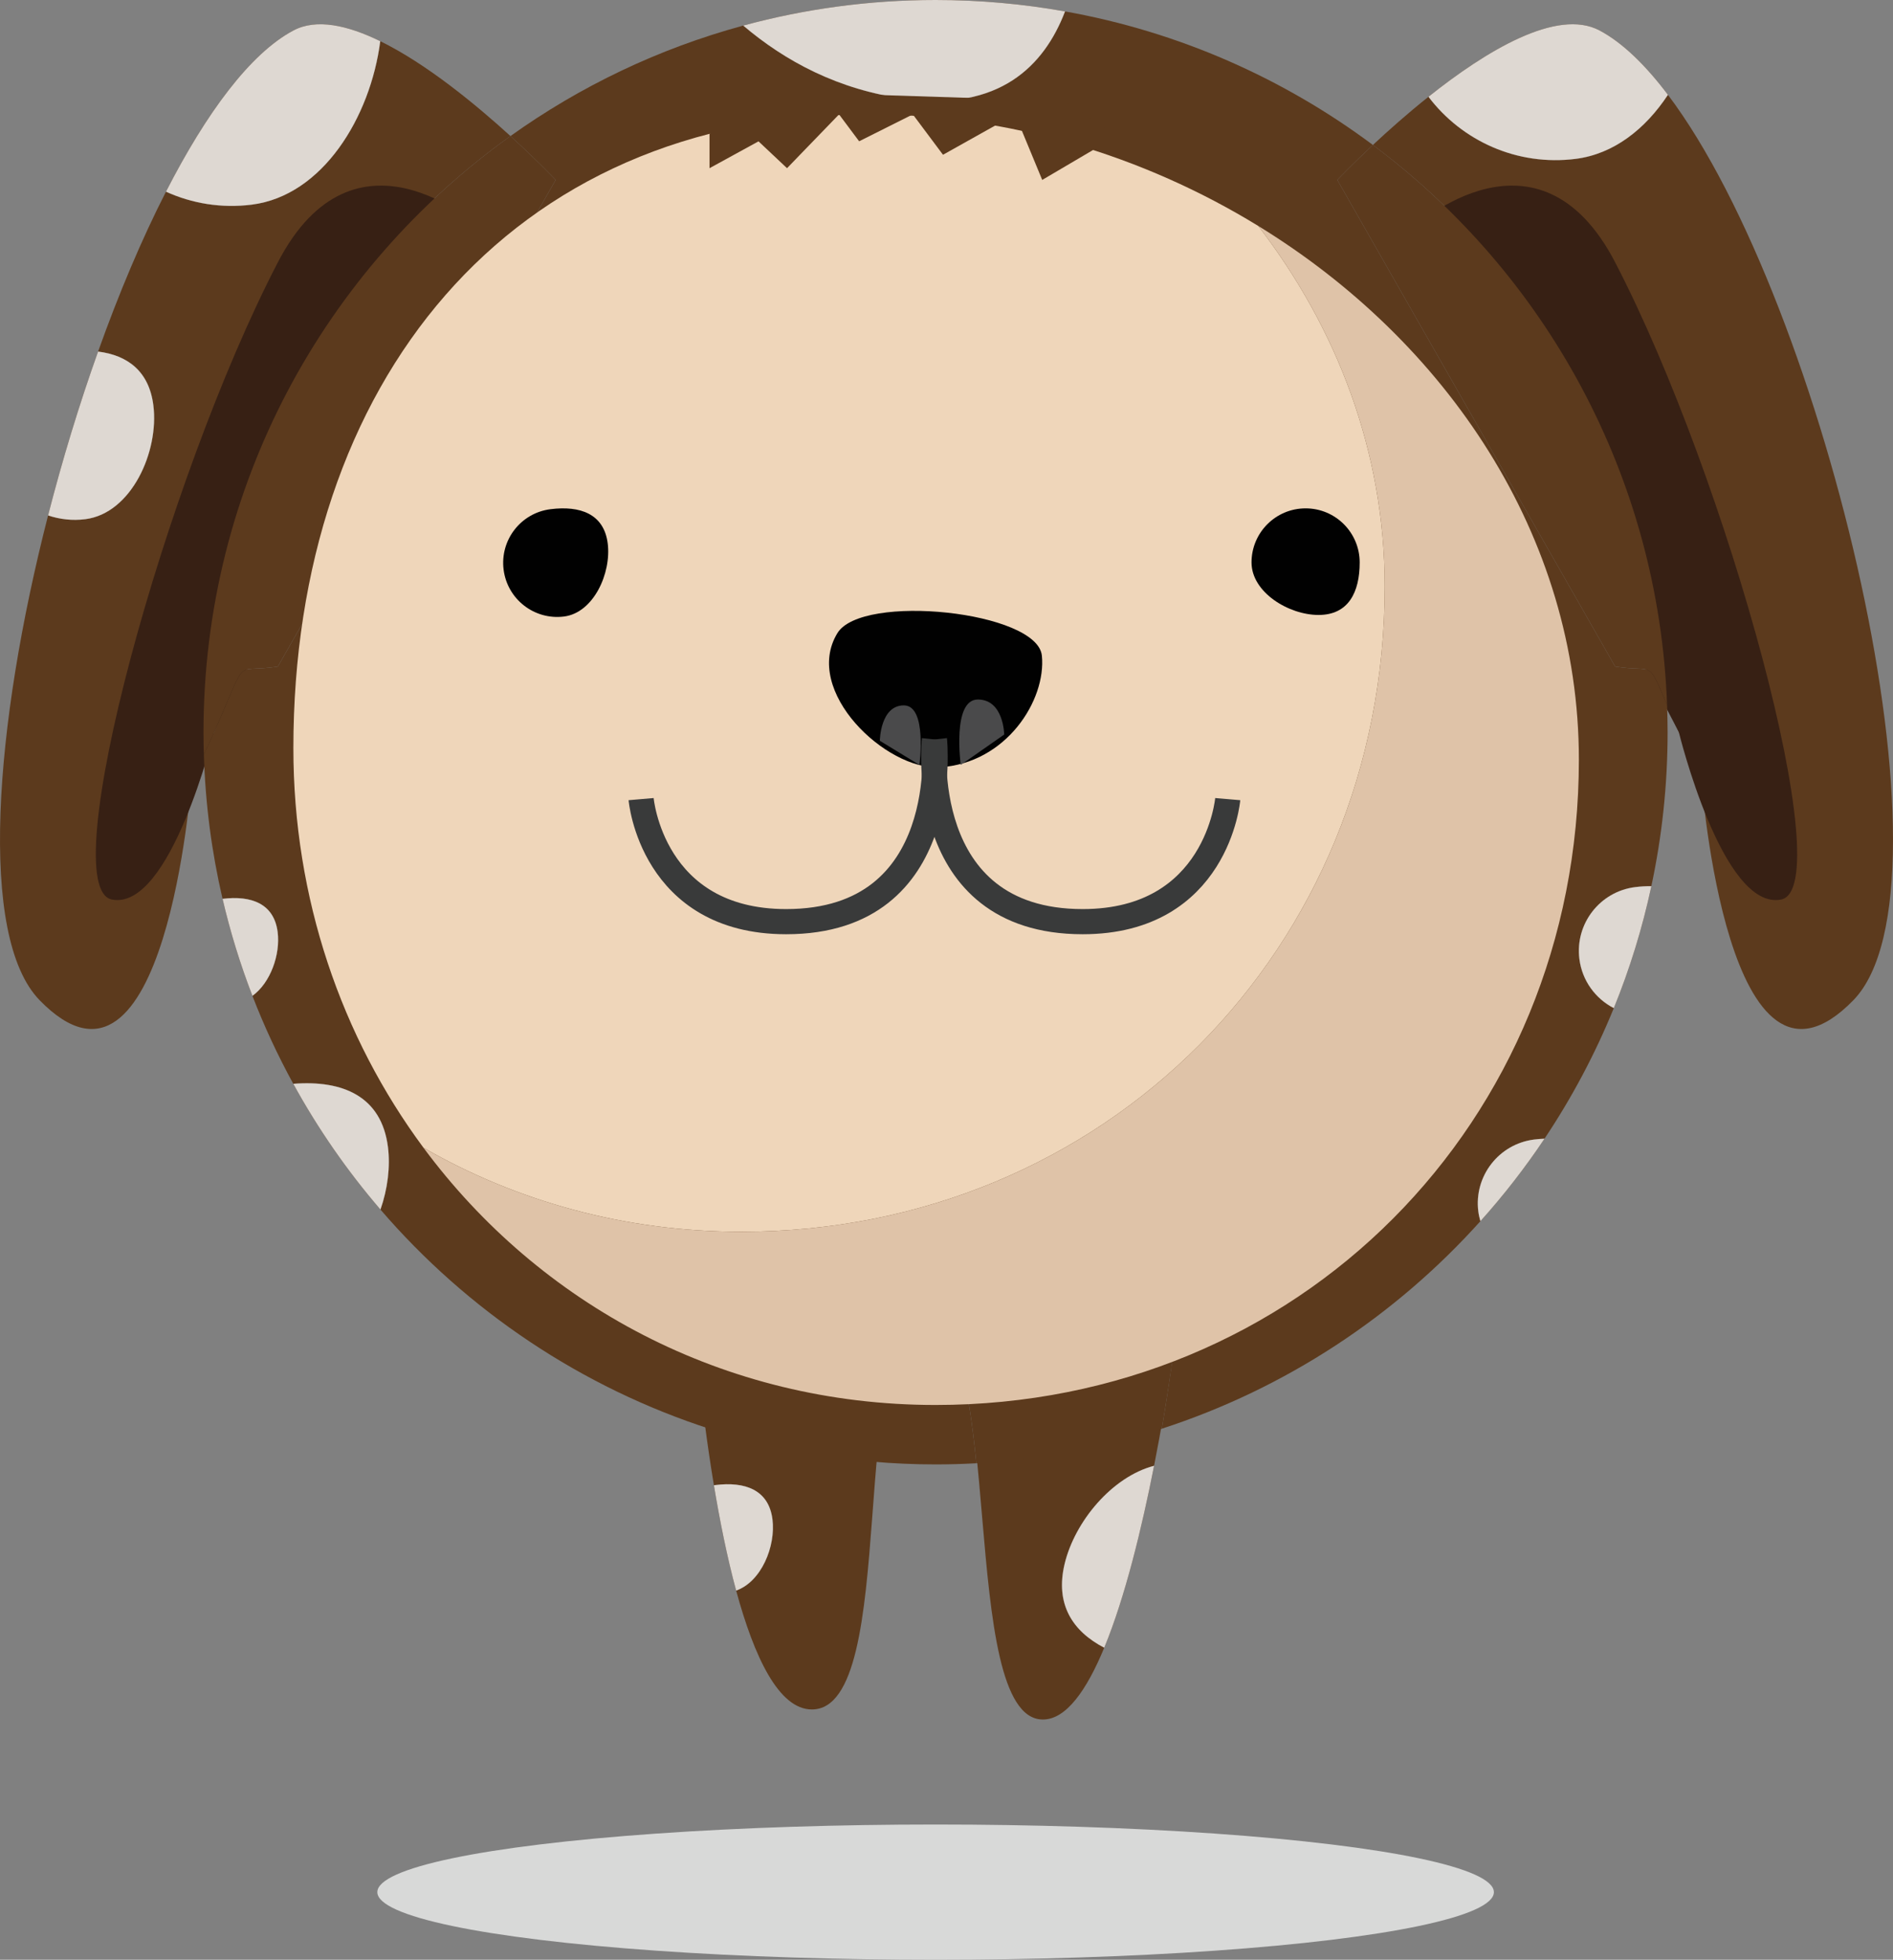 <?xml version="1.0" encoding="iso-8859-1"?>
<!-- Generator: Adobe Illustrator 16.0.0, SVG Export Plug-In . SVG Version: 6.00 Build 0)  -->
<!DOCTYPE svg PUBLIC "-//W3C//DTD SVG 1.1//EN" "http://www.w3.org/Graphics/SVG/1.1/DTD/svg11.dtd">
<svg version="1.1" xmlns="http://www.w3.org/2000/svg" xmlns:xlink="http://www.w3.org/1999/xlink" x="0px" y="0px"
	 width="376.239px" height="389.436px" viewBox="0 0 376.239 389.436" style="enable-background:new 0 0 376.239 389.436;"
	 xml:space="preserve">
<rect x="0" y="0" width="376.239" height="389.436" fill="#808080" stroke="none"/>
<g id="normal">
	<g>
		<path style="fill:#5C3A1D;" d="M101.454,27.037c-6.877-6.266-16.705-14.366-25.877-18.852
			c-1.943,15.096-11.463,30.706-25.533,32.481c-6.037,0.763-11.891-0.231-17.053-2.577c-4.824,9.428-9.387,20.26-13.496,31.772
			c5.867,0.731,10.131,3.904,10.986,10.687c1.158,9.172-4.355,21.465-13.529,22.623c-2.578,0.326-5.086,0.027-7.395-0.746
			c-10.719,41.76-13.945,83.723-1.686,96.329c25,25.709,30.16-43.523,30.16-43.523c0.926-1.92,1.746-3.654,2.488-5.256
			c-0.045-1.486-0.074-2.977-0.074-4.473C40.446,96.65,64.522,53.425,101.454,27.037z"/>
		<path style="fill:#5C3A1D;" d="M331.508,18.842c-4.469,6.772-10.742,11.77-18.344,12.729c-11.66,1.473-22.631-3.598-29.252-12.339
			c-4.186,3.335-8.004,6.733-11.047,9.576c34.211,25.523,56.809,65.737,58.471,111.296c1.396,3.287,3.467,8.082,6.869,15.127
			c0,0,5.16,69.232,30.16,43.523C390.232,176.268,362.848,60.376,331.508,18.842z"/>
		<path style="fill:#5C3A1D;" d="M50.043,40.667c14.07-1.775,23.59-17.385,25.533-32.481c-6.52-3.188-12.709-4.551-17.268-2.124
			c-8.555,4.553-17.295,16.349-25.318,32.028C38.153,40.436,44.006,41.429,50.043,40.667z"/>
		<path style="opacity:0.8;fill:#FFFFFF;" d="M50.043,40.667c14.07-1.775,23.59-17.385,25.533-32.481
			c-6.52-3.188-12.709-4.551-17.268-2.124c-8.555,4.553-17.295,16.349-25.318,32.028C38.153,40.436,44.006,41.429,50.043,40.667z"/>
		<path style="fill:#5C3A1D;" d="M313.164,31.57c7.602-0.959,13.875-5.956,18.344-12.729c-4.49-5.95-9.061-10.376-13.58-12.781
			c-8.484-4.516-22.607,4.083-34.016,13.17C290.533,27.973,301.504,33.043,313.164,31.57z"/>
		<path style="opacity:0.8;fill:#FFFFFF;" d="M313.164,31.57c7.602-0.959,13.875-5.956,18.344-12.729
			c-4.49-5.95-9.061-10.376-13.58-12.781c-8.484-4.516-22.607,4.083-34.016,13.17C290.533,27.973,301.504,33.043,313.164,31.57z"/>
		<path style="fill:#372014;" d="M94.872,44.901c0,0-24.387-22.171-39.65,7.228c-22.424,43.19-44.619,124.356-32.975,126.625
			c11.645,2.271,20.311-33.252,20.311-33.252"/>
		<path style="fill:#372014;" d="M281.365,44.901c0,0,24.387-22.171,39.65,7.228c22.424,43.19,44.619,124.356,32.975,126.625
			c-11.645,2.271-20.311-33.252-20.311-33.252"/>
		<g>
			<path style="fill:#5C3A1D;" d="M211.59,310.803c2.012-8.467,9.461-17.359,17.787-19.527c3.016-15.305,4.605-28.154,4.605-28.154
				h-96c0,0,1.109,15.188,3.91,32.033c0.086-0.014,0.17-0.035,0.258-0.045c5.889-0.744,10.633,0.914,11.377,6.805
				c0.678,5.377-2.223,12.41-7.217,14.156c3.572,13.164,8.471,23.607,15.035,23.625c17.779,0.051,6.637-75.459,22.637-76.557
				c16-1.096,6.279,78.506,23.279,78.557c4.625,0.014,8.709-5.801,12.207-14.266C213.162,324.148,209.695,318.787,211.59,310.803z"
				/>
			<path style="fill:#5C3A1D;" d="M153.528,301.914c-0.744-5.891-5.488-7.549-11.377-6.805c-0.088,0.01-0.172,0.031-0.258,0.045
				c1.166,7.012,2.625,14.305,4.418,20.916C151.305,314.324,154.206,307.291,153.528,301.914z"/>
			<path style="opacity:0.8;fill:#FFFFFF;" d="M153.528,301.914c-0.744-5.891-5.488-7.549-11.377-6.805
				c-0.088,0.01-0.172,0.031-0.258,0.045c1.166,7.012,2.625,14.305,4.418,20.916C151.305,314.324,154.206,307.291,153.528,301.914z"
				/>
			<path style="fill:#5C3A1D;" d="M211.59,310.803c-1.895,7.984,1.572,13.346,7.879,16.627c4.162-10.072,7.494-23.898,9.908-36.154
				C221.051,293.443,213.602,302.336,211.59,310.803z"/>
			<path style="opacity:0.8;fill:#FFFFFF;" d="M211.59,310.803c-1.895,7.984,1.572,13.346,7.879,16.627
				c4.162-10.072,7.494-23.898,9.908-36.154C221.051,293.443,213.602,302.336,211.59,310.803z"/>
		</g>
		<ellipse style="fill:#D8D9D8;" cx="185.955" cy="375.998" rx="110.959" ry="13.438"/>
		<path style="fill:#5C3A1D;" d="M321.016,132.451l-55.223-96.697c0,0,2.754-2.913,7.072-6.947
			C255.148,15.589,234.32,6.31,211.68,2.269c-4.145,10.839-13.072,19.868-31.789,17.369c-13.287-1.774-23.883-7.515-32.17-14.553
			c-16.83,4.571-32.451,12.079-46.268,21.952c5.406,4.927,8.99,8.718,8.99,8.718l-55.223,96.697
			c-9.898,1.576-4.93-3.535-14.701,17.523c0.297,9.82,1.562,19.396,3.713,28.637c5.672-0.697,10.232,0.92,10.951,6.605
			c0.562,4.451-1.41,10.07-5.012,12.676c2.328,6.029,5.043,11.865,8.121,17.477c9.828-0.775,17.543,2.484,18.812,12.562
			c0.496,3.926-0.061,8.342-1.486,12.428c17.27,20.066,39.922,35.365,65.715,43.666c-2.418-11.258-3.387-20.904-3.387-20.904h95.998
			c0,0-1.037,8.859-3.025,20.785c24.643-8.002,46.4-22.396,63.314-41.236c-0.182-0.629-0.33-1.273-0.416-1.945
			c-0.883-7.002,4.076-13.395,11.078-14.279c0.711-0.09,1.402-0.141,2.08-0.17c5.422-8.109,10.047-16.795,13.773-25.943
			c-3.621-1.865-6.293-5.422-6.842-9.768c-0.883-7.002,4.076-13.396,11.078-14.279c1.117-0.141,2.193-0.201,3.227-0.188
			c2.111-9.867,3.232-20.1,3.232-30.596c0-1.809-0.045-3.607-0.109-5.398C327.35,130.719,328.902,133.707,321.016,132.451z"/>
		<path style="fill:#5C3A1D;" d="M183.946,263.139c-7.824,0.537-9.158,13.855-10.557,27.318c4.139,0.354,8.324,0.545,12.557,0.545
			c2.721,0,5.421-0.08,8.105-0.229C192.523,275.289,190.199,262.711,183.946,263.139z"/>
		<path style="fill:#5C3A1D;" d="M137.948,263.121c0,0,0.969,9.646,3.387,20.904c10.236,3.293,20.967,5.484,32.055,6.432
			c1.398-13.463,2.732-26.781,10.557-27.318c6.253-0.428,8.578,12.15,10.105,27.635c12.801-0.703,25.158-3.064,36.869-6.867
			c1.988-11.926,3.025-20.785,3.025-20.785H137.948z"/>
		<path style="fill:#5C3A1D;" d="M55.221,132.451l55.223-96.697c0,0-3.584-3.791-8.99-8.718
			C64.522,53.425,40.446,96.65,40.446,145.502c0,1.496,0.029,2.986,0.074,4.473C50.292,128.916,45.323,134.027,55.221,132.451z"/>
		<path style="fill:#5C3A1D;" d="M272.865,28.807c-4.318,4.035-7.072,6.947-7.072,6.947l55.223,96.697
			c7.887,1.256,6.334-1.732,10.32,7.652C329.674,94.544,307.076,54.331,272.865,28.807z"/>
		<path style="fill:#5C3A1D;" d="M16.952,103.171c9.174-1.158,14.688-13.451,13.529-22.623c-0.855-6.782-5.119-9.955-10.986-10.687
			c-3.74,10.477-7.102,21.511-9.938,32.563C11.866,103.199,14.374,103.498,16.952,103.171z"/>
		<path style="opacity:0.8;fill:#FFFFFF;" d="M16.952,103.171c9.174-1.158,14.688-13.451,13.529-22.623
			c-0.855-6.782-5.119-9.955-10.986-10.687c-3.74,10.477-7.102,21.511-9.938,32.563C11.866,103.199,14.374,103.498,16.952,103.171z"
			/>
		<path style="fill:#5C3A1D;" d="M77.106,227.932c-1.27-10.078-8.984-13.338-18.812-12.562c4.904,8.943,10.721,17.314,17.326,24.99
			C77.045,236.273,77.602,231.857,77.106,227.932z"/>
		<path style="opacity:0.8;fill:#FFFFFF;" d="M77.106,227.932c-1.27-10.078-8.984-13.338-18.812-12.562
			c4.904,8.943,10.721,17.314,17.326,24.99C77.045,236.273,77.602,231.857,77.106,227.932z"/>
		<path style="fill:#5C3A1D;" d="M55.184,185.217c-0.719-5.686-5.279-7.303-10.951-6.605c1.539,6.611,3.533,13.049,5.939,19.281
			C53.774,195.287,55.747,189.668,55.184,185.217z"/>
		<path style="opacity:0.8;fill:#FFFFFF;" d="M55.184,185.217c-0.719-5.686-5.279-7.303-10.951-6.605
			c1.539,6.611,3.533,13.049,5.939,19.281C53.774,195.287,55.747,189.668,55.184,185.217z"/>
		<path style="fill:#5C3A1D;" d="M293.818,240.725c0.086,0.672,0.234,1.316,0.416,1.945c4.623-5.146,8.883-10.625,12.742-16.395
			c-0.678,0.029-1.369,0.08-2.08,0.17C297.895,227.33,292.936,233.723,293.818,240.725z"/>
		<path style="opacity:0.8;fill:#FFFFFF;" d="M293.818,240.725c0.086,0.672,0.234,1.316,0.416,1.945
			c4.623-5.146,8.883-10.625,12.742-16.395c-0.678,0.029-1.369,0.08-2.08,0.17C297.895,227.33,292.936,233.723,293.818,240.725z"/>
		<path style="fill:#5C3A1D;" d="M324.986,176.285c-7.002,0.883-11.961,7.277-11.078,14.279c0.549,4.346,3.221,7.902,6.842,9.768
			c3.162-7.768,5.672-15.867,7.463-24.234C327.18,176.084,326.104,176.145,324.986,176.285z"/>
		<path style="opacity:0.8;fill:#FFFFFF;" d="M324.986,176.285c-7.002,0.883-11.961,7.277-11.078,14.279
			c0.549,4.346,3.221,7.902,6.842,9.768c3.162-7.768,5.672-15.867,7.463-24.234C327.18,176.084,326.104,176.145,324.986,176.285z"/>
		<path style="fill:#5C3A1D;" d="M211.68,2.269C203.326,0.778,194.727,0,185.946,0c-13.23,0-26.043,1.776-38.225,5.085
			c8.287,7.039,18.883,12.779,32.17,14.553C198.607,22.137,207.535,13.108,211.68,2.269z"/>
		<path style="opacity:0.8;fill:#FFFFFF;" d="M211.68,2.269C203.326,0.778,194.727,0,185.946,0c-13.23,0-26.043,1.776-38.225,5.085
			c8.287,7.039,18.883,12.779,32.17,14.553C198.607,22.137,207.535,13.108,211.68,2.269z"/>
		<path style="fill:#DFC3A8;" d="M250.084,44.901c15.629,20.309,25.131,44.869,25.131,71.632
			c0,72.092-55.766,128.231-127.859,128.231c-23.213,0-44.705-6.066-63.186-16.689c23.037,31.078,59.566,51.117,101.777,51.117
			c72.091,0,127.859-56.139,127.859-128.23C313.807,106.294,287.354,67.761,250.084,44.901z"/>
		<path style="fill:#EFD6BA;" d="M275.215,116.533c0-26.763-9.502-51.323-25.131-71.632c-22.885-14.039-49.848-22.171-77.275-22.171
			c-72.096,0-114.5,53.829-114.5,125.924c0,29.885,9.551,57.418,25.861,79.42c18.48,10.623,39.973,16.689,63.186,16.689
			C219.449,244.764,275.215,188.625,275.215,116.533z"/>
		<path style="fill:#010101;" d="M270.24,111.767c0,5.936-2.238,10.435-8.176,10.435c-5.936,0-13.32-4.499-13.32-10.435
			c0-5.937,4.814-10.748,10.75-10.748C265.428,101.019,270.24,105.831,270.24,111.767z"/>
		<path style="fill:#010101;" d="M109.409,101.186c5.889-0.743,10.633,0.915,11.377,6.806c0.742,5.888-2.797,13.779-8.686,14.521
			c-5.889,0.744-11.266-3.43-12.008-9.318C99.348,107.306,103.518,101.929,109.409,101.186z"/>
		<path style="fill:#010101;" d="M186.754,152.477c-10.584,0.631-27.33-15.131-20.322-26.657c4.861-7.994,39.759-4.362,40.644,4.473
			C207.961,139.129,200.008,151.686,186.754,152.477z"/>
		<path style="fill:#4A4A4B;" d="M174.87,147.205c0,0,0.072-7.033,4.77-7.033c4.699,0,3.094,11.826,3.094,11.826"/>
		<path style="fill:#4A4A4B;" d="M199.586,145.967c0,0-0.08-6.963-5.24-6.963c-5.162,0-3.396,12.994-3.396,12.994"/>
		<polyline style="fill:#5C3A1D;" points="141.022,26.592 141.022,33.421 150.756,28.088 156.424,33.421 166.762,22.73 
			170.756,28.076 181.424,22.73 187.424,30.754 201.756,22.73 207.143,35.754 221.869,27.088 211.68,20.058 149.756,18.088 		"/>
		<g>
			<path style="fill:none;stroke:#393A3A;stroke-width:5;stroke-miterlimit:10;" d="M185.721,146.945
				c0,0,3.941,36.203-29.467,36.203c-26.734,0-28.83-24.35-28.83-24.35"/>
			<path style="fill:none;stroke:#393A3A;stroke-width:5;stroke-miterlimit:10;" d="M185.721,146.945
				c0,0-3.943,36.203,29.464,36.203c26.734,0,28.83-24.35,28.83-24.35"/>
		</g>
	</g>
</g>
<g id="Layer_1">
</g>
</svg>
